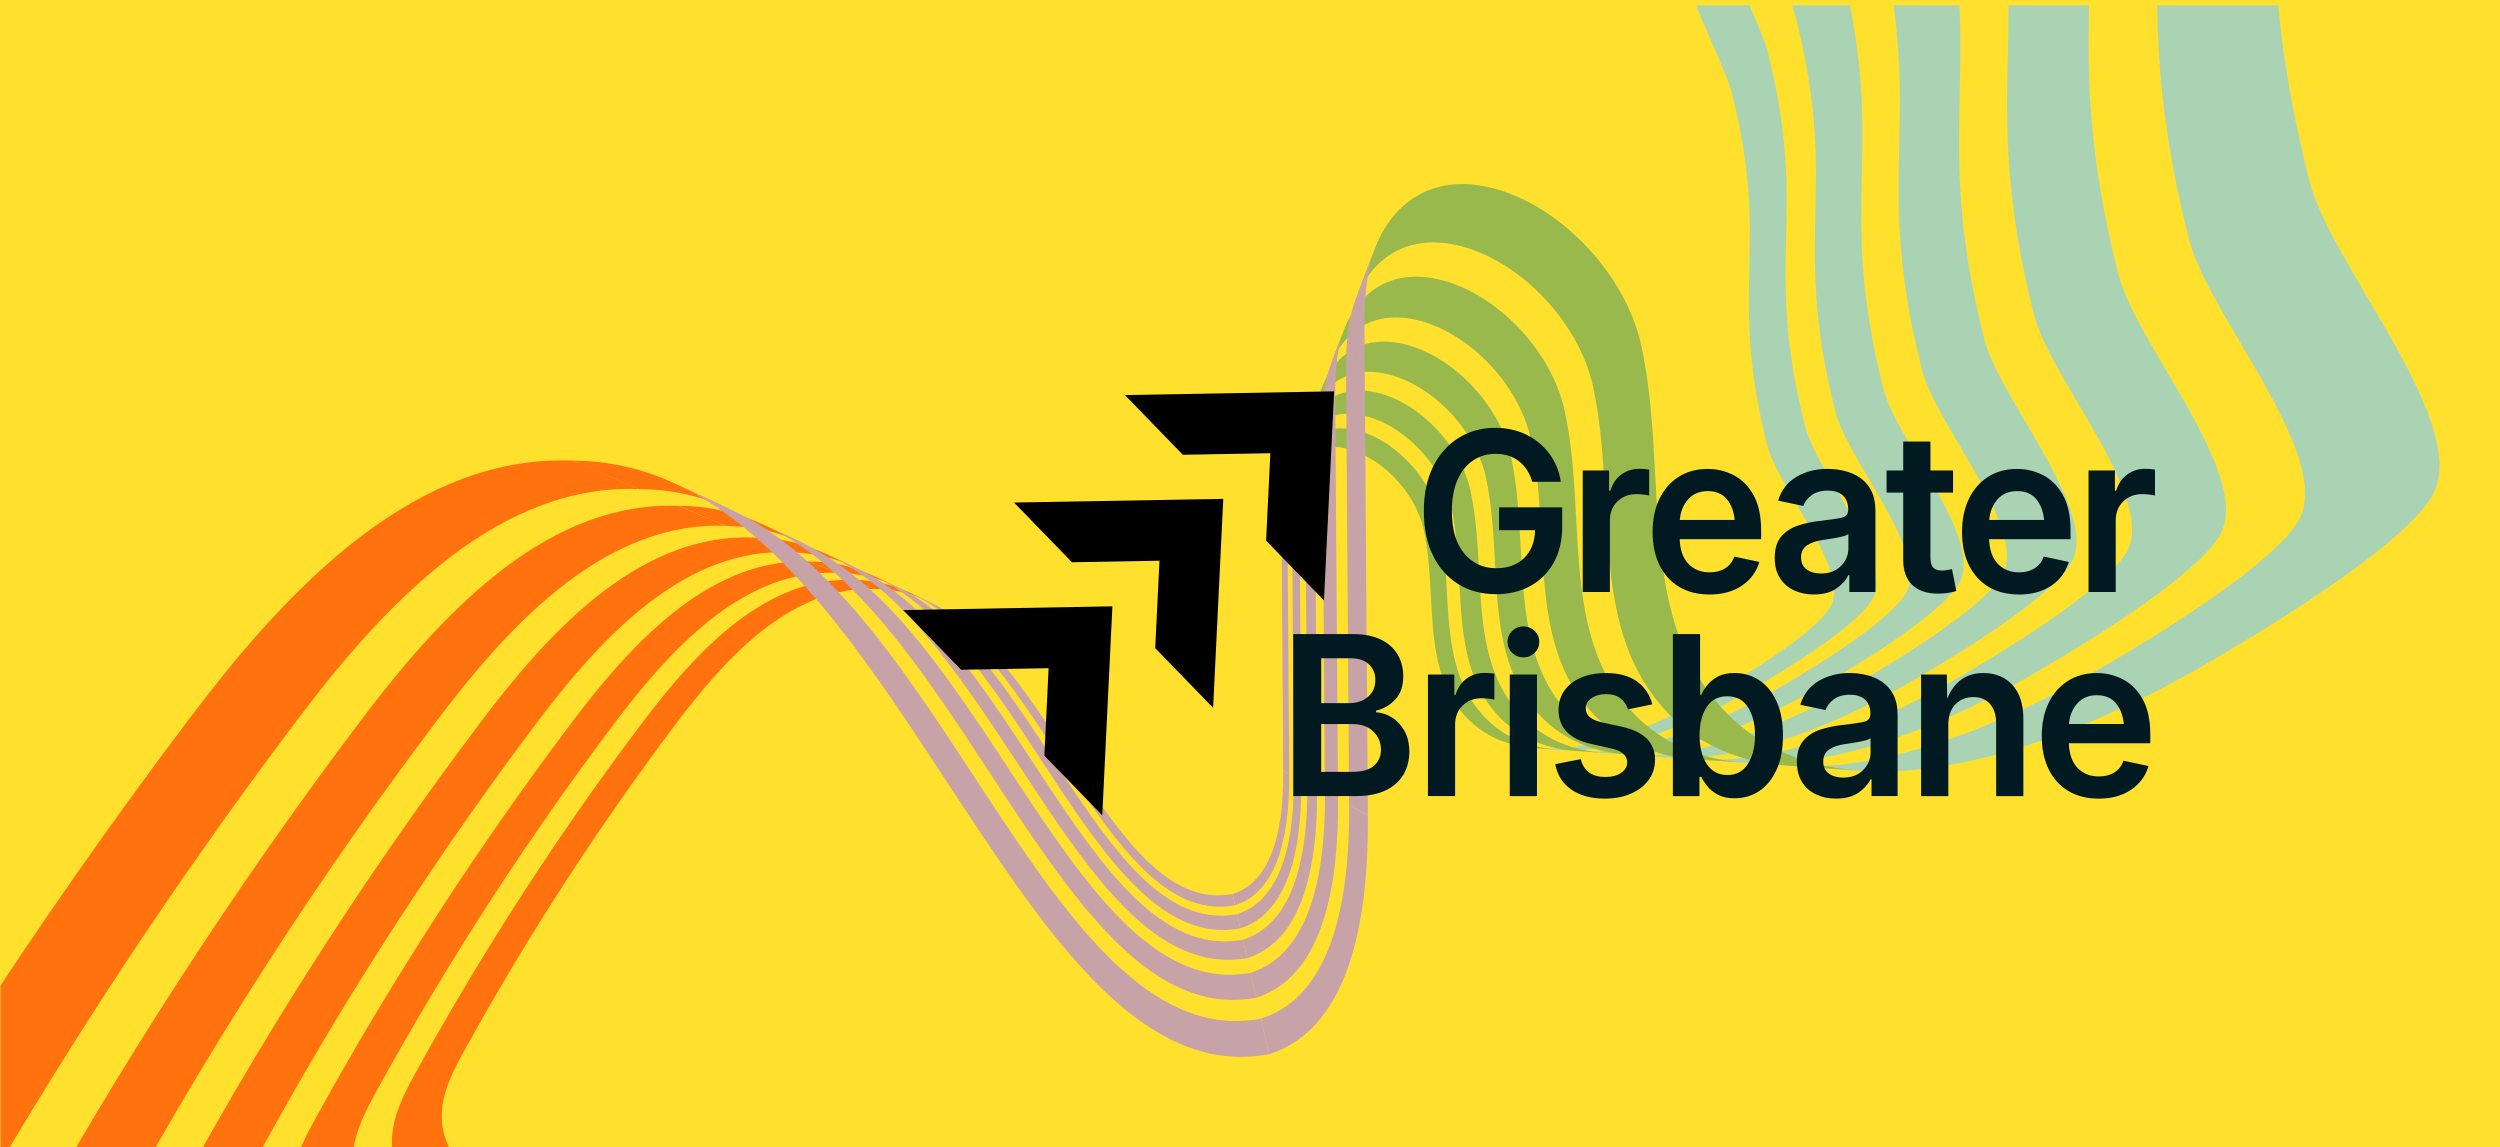 <?xml version="1.0" encoding="UTF-8"?>
<svg xmlns="http://www.w3.org/2000/svg" xmlns:xlink="http://www.w3.org/1999/xlink" viewBox="0 0 1193 547.5">
  <defs>
    <style>
      .cls-1 {
        fill: #b089d9;
      }

      .cls-1, .cls-2, .cls-3, .cls-4, .cls-5, .cls-6, .cls-7, .cls-8 {
        stroke-width: 0px;
      }

      .cls-2 {
        fill: #ffe12d;
      }

      .cls-4 {
        fill: none;
      }

      .cls-5 {
        fill: #ff4500;
      }

      .cls-6 {
        fill: #71a95a;
      }

      .cls-7 {
        fill: #87ceeb;
      }

      .cls-8 {
        fill: #011a21;
      }

      .cls-9 {
        clip-path: url(#clippath);
      }

      .cls-10 {
        opacity: .71;
      }
    </style>
    <clipPath id="clippath">
      <rect class="cls-4" x=".14" y="2.44" width="1193" height="548"/>
    </clipPath>
  </defs>
  <g id="Layer_1" data-name="Layer 1">
    <rect class="cls-2" width="1193" height="549"/>
    <g class="cls-9">
      <g class="cls-10">
        <g>
          <g>
            <path class="cls-5" d="M434.19,282.83c-2.09-.97-4.22-1.84-6.39-2.59-2.17-.75-4.38-1.39-6.63-1.91-2.25-.52-4.55-.91-6.89-1.18-2.34-.27-4.73-.4-7.16-.4l10.1,4.29c2.28,0,4.52.13,6.72.38,2.2.25,4.35.62,6.46,1.11s4.19,1.09,6.22,1.79c2.04.71,4.03,1.52,6,2.43l-8.42-3.91"/>
            <path class="cls-5" d="M416.87,274.79c-2.36-1.1-4.76-2.07-7.21-2.92s-4.94-1.57-7.48-2.15-5.13-1.03-7.77-1.33-5.33-.45-8.08-.45l12.75,5.41c2.55,0,5.06.14,7.51.42s4.87.7,7.23,1.24,4.68,1.21,6.96,2,4.51,1.7,6.71,2.72l-10.63-4.94"/>
            <path class="cls-5" d="M394.48,264.39c-10.45-4.31-18-7.42-35.02-7.87l16.59,7.05c2.9,0,5.74.16,8.53.48,2.79.32,5.52.79,8.21,1.41,2.68.62,5.32,1.38,7.9,2.28,2.59.9,5.12,1.93,7.62,3.09l-13.83-6.42"/>
            <path class="cls-5" d="M364.81,250.61c-3.16-1.47-6.39-2.78-9.67-3.92-3.28-1.14-6.63-2.11-10.03-2.89-3.41-.78-6.88-1.38-10.42-1.79-3.54-.4-7.15-.61-10.83-.61l22.39,9.51c12.27.61,20.38,1.01,37.22,8.36l-18.66-8.67"/>
            <path class="cls-5" d="M322.45,230.93c-3.82-1.77-7.71-3.36-11.67-4.73-3.96-1.37-8-2.54-12.11-3.49s-8.3-1.67-12.57-2.15c-4.27-.49-8.63-.74-13.07-.73l32,13.59c3.96,0,7.85.22,11.66.65s7.55,1.08,11.22,1.92c3.67.84,7.27,1.88,10.8,3.11s7,2.64,10.41,4.22l-26.67-12.39"/>
          </g>
          <path class="cls-5" d="M407.1,276.75c-1.65-.05-1.89-.05-2.12-.05s-.47,0-.7,0c-10.25,0-19.97,2.25-29.16,6.13-9.19,3.88-17.85,9.37-25.97,15.86-8.12,6.49-15.71,13.96-22.76,21.79-7.05,7.83-13.56,16.02-19.53,23.93-10,13.24-19.78,26.7-29.34,40.36-9.56,13.66-18.88,27.51-27.96,41.53-9.08,14.02-17.92,28.21-26.5,42.55-8.58,14.34-16.89,28.82-24.93,43.42-1.49,2.71-2.94,5.4-4.27,8.11-1.33,2.7-2.55,5.42-3.58,8.16-1.03,2.74-1.86,5.51-2.43,8.32-.57,2.81-.87,5.67-.82,8.59.09,5.92,1.57,11.36,4.04,16.29,2.47,4.93,5.93,9.34,9.97,13.22,4.05,3.88,8.68,7.22,13.51,9.99,4.82,2.77,9.84,4.98,14.64,6.6,4.38,1.48,8.82,2.7,13.31,3.7,4.49,1,9.02,1.78,13.59,2.38,4.57.6,9.17,1.01,13.8,1.27s9.28.38,13.95.38c3.76,0,7.52-.07,11.29-.2s7.54-.31,11.31-.53c3.77-.22,7.54-.47,11.29-.75s7.51-.56,11.24-.85c3.7-.29,7.4-.57,11.11-.85,3.71-.27,7.43-.52,11.14-.74,3.72-.22,7.43-.4,11.15-.53,3.71-.13,7.42-.2,11.11-.2,6.77,0,13.5.24,20.16.84,6.66.6,13.25,1.56,19.74,2.98,6.49,1.43,12.87,3.32,19.12,5.8,6.25,2.48,12.36,5.54,18.3,9.29,4.48,2.89,8.7,6.34,12.56,10.22,3.87,3.89,7.39,8.21,10.48,12.84,3.09,4.63,5.74,9.57,7.88,14.7,2.14,5.13,3.77,10.44,4.79,15.8.35,1.83.65,3.79.87,5.86.22,2.07.36,4.24.39,6.5.02,2.26-.07,4.59-.32,6.98-.25,2.39-.65,4.82-1.24,7.29l5.19-21.63c.55-2.31.93-4.6,1.16-6.83.23-2.24.32-4.43.3-6.54s-.16-4.16-.36-6.1c-.21-1.94-.49-3.78-.82-5.49-.96-5.03-2.49-10.01-4.49-14.82-2.01-4.81-4.5-9.44-7.39-13.78s-6.2-8.4-9.82-12.04c-3.63-3.64-7.58-6.88-11.78-9.59-5.57-3.52-11.3-6.39-17.16-8.71-5.86-2.32-11.85-4.1-17.93-5.44-6.09-1.34-12.27-2.23-18.52-2.8-6.25-.56-12.56-.79-18.91-.79-3.47,0-6.94.07-10.42.19-3.48.12-6.97.29-10.45.49s-6.97.44-10.45.69-6.96.52-10.42.79c-3.5.27-7.02.54-10.54.8-3.52.26-7.06.5-10.59.7-3.54.21-7.07.38-10.61.5-3.54.12-7.07.19-10.59.19-4.38,0-8.74-.11-13.08-.35-4.34-.25-8.66-.63-12.94-1.19-4.28-.56-8.54-1.29-12.74-2.23-4.21-.94-8.37-2.08-12.48-3.47-4.5-1.52-9.2-3.59-13.73-6.19-4.52-2.6-8.87-5.73-12.67-9.37-3.79-3.64-7.04-7.78-9.35-12.4s-3.7-9.72-3.79-15.28c-.04-2.74.24-5.42.77-8.06.53-2.64,1.32-5.23,2.28-7.8.96-2.57,2.11-5.12,3.36-7.65s2.61-5.07,4.01-7.6c7.54-13.69,15.34-27.28,23.38-40.72,8.04-13.45,16.33-26.76,24.85-39.91,8.52-13.15,17.26-26.14,26.23-38.95,8.96-12.81,18.14-25.43,27.51-37.85,5.6-7.42,11.71-15.1,18.32-22.44,6.61-7.34,13.73-14.35,21.34-20.44,7.62-6.08,15.74-11.24,24.35-14.87,8.62-3.63,17.73-5.75,27.35-5.75,2.21.04,2.43.04,2.65.05l-10.1-4.29"/>
          <path class="cls-5" d="M386.32,267.92c-1.86-.05-2.13-.06-2.39-.06s-.53,0-.79,0c-11.56,0-22.52,2.54-32.89,6.91-10.36,4.37-20.13,10.57-29.29,17.89-9.16,7.31-17.72,15.75-25.67,24.58-7.95,8.83-15.29,18.07-22.03,26.99-11.27,14.93-22.31,30.11-33.08,45.52-10.78,15.4-21.3,31.02-31.54,46.84-10.24,15.81-20.21,31.82-29.88,47.99-9.67,16.17-19.05,32.5-28.12,48.97-1.68,3.05-3.31,6.09-4.82,9.14-1.5,3.05-2.88,6.11-4.04,9.2-1.16,3.09-2.1,6.21-2.74,9.38s-.98,6.4-.93,9.69c.1,6.68,1.77,12.81,4.55,18.37,2.78,5.56,6.68,10.54,11.25,14.91,4.56,4.37,9.79,8.14,15.23,11.27,5.44,3.13,11.09,5.62,16.51,7.44,4.94,1.67,9.95,3.04,15.01,4.17,5.06,1.13,10.17,2.01,15.33,2.68,5.15.67,10.35,1.14,15.57,1.43,5.22.3,10.47.42,15.73.42,4.24,0,8.49-.08,12.74-.23s8.51-.35,12.76-.6c4.25-.25,8.5-.54,12.74-.84,4.24-.31,8.47-.64,12.68-.96,4.17-.32,8.35-.65,12.53-.95s8.38-.59,12.57-.83c4.19-.24,8.38-.45,12.57-.59s8.37-.22,12.53-.22c7.63,0,15.22.28,22.74.95,7.51.68,14.95,1.76,22.27,3.36,7.32,1.61,14.52,3.75,21.56,6.54,7.05,2.79,13.94,6.24,20.64,10.48,5.05,3.26,9.81,7.15,14.17,11.53,4.36,4.38,8.33,9.26,11.81,14.48,3.48,5.22,6.48,10.8,8.89,16.58,2.41,5.78,4.25,11.77,5.4,17.82.39,2.06.73,4.27.99,6.6.25,2.33.41,4.79.44,7.33.03,2.54-.08,5.18-.36,7.87s-.73,5.44-1.4,8.22l6.54-27.29c.62-2.58,1.04-5.14,1.3-7.65.26-2.5.36-4.95.33-7.32-.03-2.37-.17-4.65-.41-6.82-.23-2.17-.55-4.23-.92-6.14-1.08-5.63-2.78-11.21-5.03-16.58-2.25-5.38-5.03-10.56-8.27-15.42-3.24-4.86-6.93-9.39-10.99-13.47-4.06-4.08-8.48-7.7-13.18-10.73-6.23-3.94-12.64-7.15-19.2-9.75-6.56-2.6-13.26-4.59-20.06-6.09-6.81-1.5-13.73-2.5-20.72-3.13-6.99-.63-14.05-.89-21.16-.89-3.88,0-7.77.08-11.66.21-3.89.13-7.8.32-11.7.55s-7.8.49-11.7.78c-3.89.28-7.78.59-11.66.89-3.92.3-7.85.61-11.8.89-3.94.29-7.9.55-11.85.78-3.96.23-7.91.42-11.87.56-3.96.13-7.91.21-11.85.21-4.9,0-9.78-.12-14.64-.39-4.86-.28-9.69-.71-14.48-1.33-4.79-.63-9.55-1.44-14.26-2.5-4.71-1.05-9.37-2.33-13.97-3.88-5.04-1.7-10.3-4.01-15.36-6.92-5.06-2.91-9.93-6.42-14.17-10.49-4.25-4.07-7.87-8.7-10.47-13.88s-4.14-10.88-4.24-17.09c-.05-3.07.27-6.06.86-9.02s1.47-5.86,2.55-8.73c1.08-2.88,2.36-5.72,3.76-8.56,1.4-2.84,2.92-5.67,4.48-8.51,8.44-15.32,17.16-30.52,26.16-45.57,9-15.05,18.27-29.94,27.8-44.65,9.53-14.71,19.32-29.25,29.34-43.58,10.03-14.33,20.29-28.46,30.78-42.35,6.27-8.3,13.1-16.89,20.5-25.11,7.4-8.22,15.36-16.06,23.88-22.87,8.52-6.81,17.61-12.57,27.25-16.64,9.64-4.07,19.84-6.43,30.6-6.43,2.47.04,2.72.05,2.97.06l-12.75-5.41"/>
          <path class="cls-5" d="M359.46,256.52c-2.14-.06-2.44-.07-2.74-.07s-.61,0-.91,0c-13.25,0-25.82,2.91-37.71,7.93-11.88,5.01-23.08,12.12-33.58,20.51-10.5,8.39-20.31,18.05-29.43,28.18-9.12,10.13-17.54,20.71-25.26,30.94-12.93,17.12-25.58,34.53-37.93,52.19-12.36,17.66-24.42,35.57-36.16,53.7-11.74,18.13-23.17,36.48-34.26,55.02-11.09,18.54-21.84,37.27-32.24,56.15-1.92,3.5-3.8,6.98-5.52,10.48-1.73,3.5-3.3,7.01-4.63,10.55-1.33,3.54-2.41,7.12-3.14,10.76s-1.12,7.33-1.06,11.11c.12,7.66,2.03,14.69,5.22,21.06,3.19,6.37,7.66,12.08,12.9,17.1,5.23,5.02,11.23,9.33,17.46,12.92,6.24,3.59,12.72,6.44,18.93,8.53,5.67,1.91,11.41,3.49,17.21,4.79s11.66,2.3,17.57,3.07c5.91.77,11.86,1.3,17.85,1.64,5.99.34,12,.49,18.04.49,4.86,0,9.73-.09,14.6-.26,4.87-.17,9.75-.4,14.63-.69,4.87-.28,9.74-.61,14.6-.97,4.86-.35,9.71-.73,14.54-1.1,4.78-.37,9.57-.74,14.37-1.09,4.8-.35,9.61-.68,14.41-.96s9.61-.51,14.41-.68,9.59-.26,14.37-.26c8.75,0,17.46.32,26.07,1.09,8.61.78,17.14,2.01,25.53,3.86,8.39,1.84,16.65,4.29,24.72,7.5,8.08,3.2,15.98,7.16,23.66,12.02,5.79,3.74,11.25,8.2,16.25,13.22,5,5.02,9.55,10.61,13.55,16.6,3.99,5.99,7.43,12.38,10.2,19.01,2.77,6.63,4.87,13.49,6.2,20.44.45,2.36.84,4.9,1.13,7.57s.47,5.49.5,8.4c.03,2.92-.09,5.94-.41,9.02-.32,3.09-.84,6.24-1.6,9.42l8.52-35.52c.7-2.93,1.18-5.84,1.47-8.68.29-2.84.4-5.62.38-8.31-.03-2.69-.2-5.28-.46-7.74-.27-2.46-.63-4.8-1.04-6.97-1.22-6.39-3.16-12.72-5.71-18.82-2.55-6.1-5.71-11.99-9.39-17.5-3.68-5.52-7.87-10.66-12.48-15.29s-9.63-8.74-14.96-12.18c-7.07-4.47-14.35-8.12-21.79-11.07-7.44-2.95-15.05-5.21-22.77-6.91-7.73-1.7-15.58-2.84-23.51-3.55-7.93-.71-15.95-1.01-24.01-1.01-4.4,0-8.82.09-13.24.24-4.42.15-8.85.37-13.27.63-4.43.26-8.85.56-13.27.88-4.42.32-8.83.66-13.24,1.01-4.45.34-8.91.69-13.39,1.01-4.48.32-8.96.63-13.45.89-4.49.26-8.98.48-13.47.63-4.49.15-8.98.24-13.45.24-5.56,0-11.1-.13-16.61-.45s-11-.8-16.44-1.51c-5.44-.71-10.84-1.64-16.18-2.83-5.34-1.19-10.63-2.65-15.85-4.41-5.72-1.92-11.69-4.56-17.43-7.86-5.75-3.3-11.27-7.28-16.09-11.9-4.82-4.62-8.94-9.88-11.88-15.75-2.94-5.87-4.7-12.35-4.81-19.4-.05-3.48.3-6.88.98-10.23s1.67-6.65,2.9-9.91,2.68-6.5,4.26-9.72c1.59-3.22,3.31-6.43,5.09-9.65,9.57-17.39,19.48-34.64,29.69-51.72,10.21-17.08,20.74-33.98,31.56-50.68,10.82-16.7,21.92-33.2,33.31-49.46,11.38-16.27,23.03-32.3,34.94-48.07,7.11-9.42,14.87-19.17,23.26-28.5,8.4-9.33,17.43-18.23,27.1-25.95,9.67-7.72,19.98-14.27,30.93-18.89,10.94-4.62,22.52-7.3,34.73-7.3,2.8.05,3.08.06,3.37.07l-16.59-7.05"/>
          <path class="cls-5" d="M323.86,241.4c-2.5-.07-2.85-.08-3.21-.08s-.71,0-1.07,0c-15.5,0-30.2,3.41-44.09,9.27-13.89,5.86-26.98,14.17-39.26,23.98-12.28,9.81-23.75,21.11-34.41,32.95-10.66,11.84-20.5,24.22-29.53,36.18-15.12,20.02-29.91,40.37-44.36,61.02-14.45,20.65-28.55,41.59-42.28,62.8-13.73,21.2-27.09,42.66-40.06,64.34-12.97,21.68-25.54,43.58-37.7,65.66-2.25,4.09-4.44,8.17-6.46,12.26-2.02,4.09-3.86,8.19-5.41,12.34-1.55,4.14-2.82,8.33-3.68,12.58-.86,4.25-1.31,8.57-1.24,12.99.14,8.96,2.37,17.18,6.11,24.63,3.73,7.45,8.96,14.13,15.08,19.99,6.12,5.86,13.13,10.91,20.42,15.11,7.29,4.2,14.87,7.53,22.13,9.98,6.63,2.23,13.34,4.08,20.13,5.6,6.78,1.51,13.64,2.69,20.55,3.6,6.91.9,13.87,1.52,20.87,1.92,7,.4,14.04.57,21.09.57,5.68,0,11.38-.11,17.08-.3,5.7-.19,11.4-.47,17.1-.8s11.4-.72,17.08-1.13c5.68-.41,11.35-.85,17-1.29,5.59-.43,11.19-.87,16.8-1.28,5.61-.41,11.23-.79,16.85-1.12,5.62-.33,11.24-.6,16.85-.79,5.61-.19,11.22-.3,16.8-.3,10.23,0,20.41.37,30.48,1.28,10.07.91,20.04,2.35,29.85,4.51,9.81,2.16,19.46,5.02,28.91,8.77,9.45,3.75,18.69,8.37,27.67,14.05,6.77,4.37,13.15,9.58,19,15.46,5.85,5.88,11.17,12.41,15.84,19.41,4.67,7,8.69,14.47,11.92,22.22,3.24,7.75,5.69,15.78,7.25,23.9.53,2.76.99,5.73,1.32,8.85s.55,6.42.59,9.83-.1,6.94-.48,10.55c-.37,3.61-.98,7.3-1.87,11.02l11.49-47.92c.81-3.38,1.36-6.73,1.7-10.01.34-3.28.47-6.49.43-9.59-.03-3.1-.23-6.09-.53-8.93-.31-2.84-.72-5.54-1.2-8.05-1.41-7.38-3.64-14.68-6.59-21.72-2.94-7.04-6.59-13.83-10.84-20.2-4.24-6.36-9.08-12.3-14.4-17.64-5.32-5.34-11.11-10.08-17.27-14.05-8.16-5.16-16.56-9.37-25.15-12.77-8.59-3.4-17.36-6.01-26.28-7.97-8.92-1.96-17.98-3.27-27.13-4.1-9.16-.82-18.41-1.16-27.71-1.16-5.08,0-10.17.1-15.27.27s-10.21.42-15.32.72-10.22.65-15.32,1.02c-5.1.37-10.19.77-15.27,1.16-5.13.4-10.29.8-15.45,1.17-5.16.37-10.34.73-15.52,1.03-5.18.3-10.37.55-15.55.73s-10.36.28-15.52.28c-6.41,0-12.81-.16-19.17-.52s-12.69-.93-18.97-1.74c-6.28-.82-12.51-1.89-18.68-3.27-6.17-1.38-12.27-3.05-18.29-5.09-6.6-2.22-13.49-5.26-20.12-9.07-6.63-3.81-13-8.4-18.56-13.73-5.56-5.33-10.31-11.4-13.71-18.17-3.39-6.77-5.43-14.25-5.55-22.39-.06-4.01.35-7.94,1.13-11.81.78-3.87,1.93-7.67,3.34-11.44,1.41-3.77,3.09-7.5,4.92-11.21s3.82-7.42,5.87-11.14c11.05-20.07,22.48-39.97,34.26-59.68,11.79-19.7,23.93-39.21,36.41-58.48,12.48-19.27,25.3-38.31,38.43-57.08,13.13-18.77,26.58-37.27,40.32-55.47,8.21-10.87,17.16-22.13,26.84-32.89,9.69-10.76,20.12-21.04,31.28-29.95,11.16-8.91,23.06-16.47,35.69-21.8,12.63-5.33,25.99-8.42,40.07-8.42,3.23.05,3.56.07,3.88.08l-22.39-9.51"/>
          <path class="cls-5" d="M273.03,219.82c-3.01-.09-3.44-.09-3.87-.1s-.86,0-1.29,0c-18.7,0-36.44,4.11-53.21,11.18-16.77,7.07-32.56,17.1-47.38,28.94-14.82,11.84-28.66,25.47-41.53,39.76-12.86,14.29-24.75,29.23-35.64,43.67-18.24,24.16-36.09,48.72-53.53,73.64-17.44,24.92-34.45,50.2-51.03,75.78-16.57,25.59-32.7,51.48-48.35,77.65-15.65,26.16-30.82,52.59-45.49,79.23-2.71,4.94-5.36,9.86-7.79,14.79-2.43,4.94-4.66,9.89-6.53,14.89-1.87,5-3.4,10.05-4.44,15.18-1.04,5.13-1.58,10.35-1.5,15.68.17,10.81,2.87,20.73,7.37,29.72,4.5,8.99,10.81,17.05,18.2,24.13,7.38,7.08,15.84,13.17,24.64,18.23,8.8,5.06,17.95,9.09,26.71,12.04,8,2.7,16.1,4.93,24.29,6.75,8.19,1.83,16.46,3.25,24.8,4.34,8.34,1.09,16.74,1.84,25.19,2.32,8.45.48,16.94.69,25.45.69,6.86,0,13.73-.13,20.61-.37,6.88-.23,13.76-.57,20.64-.97s13.75-.87,20.61-1.36c6.86-.5,13.7-1.03,20.51-1.55,6.74-.52,13.51-1.05,20.28-1.54,6.77-.49,13.55-.95,20.34-1.35,6.78-.4,13.56-.73,20.34-.96,6.77-.23,13.54-.36,20.28-.36,12.35,0,24.63.44,36.79,1.54,12.16,1.1,24.18,2.84,36.02,5.44,11.84,2.6,23.49,6.06,34.89,10.58,11.4,4.52,22.55,10.1,33.39,16.96,8.18,5.27,15.87,11.57,22.93,18.66,7.06,7.09,13.48,14.97,19.12,23.43s10.48,17.47,14.39,26.82c3.91,9.35,6.87,19.04,8.74,28.84.64,3.33,1.19,6.91,1.6,10.68.41,3.77.66,7.74.71,11.86.04,4.12-.13,8.38-.58,12.73-.45,4.35-1.18,8.8-2.26,13.3l16.42-68.5c.96-4.01,1.61-7.98,2.01-11.86.4-3.88.55-7.69.51-11.36-.04-3.67-.27-7.21-.63-10.58-.36-3.37-.86-6.56-1.42-9.53-1.67-8.74-4.32-17.38-7.8-25.73-3.48-8.34-7.81-16.39-12.84-23.93-5.03-7.54-10.76-14.57-17.05-20.9-6.3-6.33-13.16-11.94-20.45-16.64-9.67-6.11-19.61-11.09-29.79-15.13-10.17-4.03-20.56-7.12-31.13-9.44-10.56-2.32-21.29-3.88-32.14-4.86-10.84-.98-21.8-1.37-32.82-1.37-6.02,0-12.05.12-18.09.32-6.04.21-12.09.5-18.14.85-6.05.35-12.1.76-18.14,1.21s-12.07.91-18.09,1.38c-6.08.47-12.18.94-18.3,1.39-6.12.44-12.25.86-18.39,1.22-6.14.36-12.28.65-18.41.86-6.14.21-12.27.33-18.38.33-7.6,0-15.17-.18-22.71-.61-7.54-.43-15.03-1.1-22.47-2.07-7.44-.97-14.82-2.24-22.12-3.87s-14.53-3.62-21.67-6.02c-7.82-2.63-15.98-6.23-23.83-10.74-7.85-4.52-15.4-9.95-21.99-16.27-6.59-6.31-12.22-13.5-16.23-21.53-4.02-8.02-6.43-16.88-6.57-26.52-.07-4.76.41-9.41,1.34-13.99.92-4.58,2.28-9.08,3.96-13.55,1.67-4.46,3.66-8.88,5.83-13.28,2.17-4.4,4.53-8.79,6.95-13.2,13.09-23.77,26.62-47.35,40.58-70.69,13.96-23.34,28.35-46.44,43.13-69.27,14.78-22.83,29.97-45.38,45.52-67.61,15.55-22.23,31.48-44.14,47.75-65.7,9.72-12.88,20.32-26.21,31.8-38.96,11.48-12.75,23.83-24.92,37.05-35.47,13.22-10.56,27.31-19.51,42.27-25.82s30.78-9.98,47.47-9.98c3.83.06,4.22.08,4.6.09l-32-13.59"/>
        </g>
        <g>
          <path class="cls-7" d="M815.8-80.27c-.52.89-1,1.8-1.45,2.73s-.87,1.86-1.25,2.81c-.38.95-.74,1.92-1.05,2.9s-.6,1.98-.85,2.99c-.61,2.46-.44,5.84.37,10.02.81,4.18,2.27,9.15,4.23,14.78,1.96,5.63,4.41,11.93,7.22,18.77,2.81,6.83,5.97,14.2,9.34,21.98,1.31,3.01,2.57,5.92,3.75,8.66s2.27,5.33,3.24,7.69c.97,2.36,1.82,4.5,2.5,6.35.68,1.85,1.2,3.42,1.51,4.65,2.52,9.91,4.38,18.92,5.74,27.24s2.22,15.94,2.74,23.09c.53,7.15.72,13.82.74,20.22.03,6.4-.11,12.54-.25,18.63-.14,6.16-.28,12.37-.25,18.85.03,6.48.23,13.23.76,20.47.53,7.24,1.41,14.97,2.78,23.4,1.38,8.43,3.26,17.57,5.82,27.63.53,2.09,1.33,4.34,2.33,6.7s2.2,4.84,3.54,7.42c1.34,2.58,2.83,5.24,4.4,7.98,1.57,2.73,3.22,5.54,4.89,8.38,2.75,4.66,5.59,9.48,8.21,14.27s5.01,9.54,6.86,14.08c1.85,4.54,3.17,8.86,3.62,12.77.46,3.91.06,7.42-1.51,10.34-1.27,2.37-3.58,5.15-6.87,8.3-3.29,3.15-7.55,6.67-12.72,10.52-5.18,3.84-11.27,8.01-18.21,12.46-6.94,4.44-14.73,9.16-23.31,14.11-3.58,2.07-8.54,4.8-14.46,7.73-5.92,2.93-12.82,6.06-20.28,8.93-7.46,2.87-15.49,5.49-23.7,7.38-8.2,1.9-16.57,3.07-24.71,3.07-1.83-.02-2.29-.03-2.74-.05-1.82-.08-2.27-.11-2.72-.14l-10.84-.75c1.7.1,2.13.12,2.55.13,1.71.04,2.14.04,2.57.04,7.63,0,15.48-1.1,23.17-2.88,7.69-1.78,15.22-4.23,22.22-6.92,7-2.69,13.46-5.63,19.02-8.38,5.56-2.75,10.2-5.31,13.56-7.24,8.05-4.64,15.36-9.07,21.87-13.24,6.51-4.17,12.22-8.08,17.07-11.68,4.85-3.61,8.85-6.91,11.93-9.86,3.08-2.96,5.25-5.57,6.44-7.79,1.47-2.74,1.84-6.03,1.42-9.7s-1.66-7.72-3.4-11.98c-1.74-4.26-3.98-8.72-6.43-13.2s-5.12-9.01-7.7-13.38c-1.57-2.66-3.12-5.29-4.59-7.86-1.47-2.56-2.86-5.07-4.12-7.48-1.26-2.41-2.39-4.74-3.32-6.96-.94-2.21-1.68-4.32-2.18-6.28-2.4-9.44-4.17-18.01-5.46-25.91-1.29-7.91-2.11-15.15-2.61-21.94-.5-6.79-.69-13.12-.71-19.2-.03-6.08.1-11.9.24-17.68.13-5.71.26-11.47.24-17.47-.02-6.01-.21-12.26-.7-18.96-.49-6.7-1.3-13.85-2.57-21.66-1.27-7.8-3.02-16.25-5.38-25.55-.29-1.15-.78-2.62-1.42-4.36-.64-1.74-1.43-3.74-2.34-5.96-.91-2.21-1.94-4.64-3.04-7.21-1.11-2.58-2.29-5.3-3.51-8.13-3.16-7.29-6.13-14.21-8.76-20.62-2.63-6.41-4.94-12.32-6.77-17.6-1.83-5.28-3.2-9.94-3.96-13.86-.76-3.92-.92-7.09-.35-9.4.24-.95.5-1.88.8-2.8s.63-1.83.99-2.72.75-1.77,1.18-2.64.88-1.72,1.36-2.56l15.3-26.48"/>
          <path class="cls-7" d="M847.26-134.73c-.58,1.01-1.13,2.03-1.64,3.08-.51,1.04-.98,2.1-1.41,3.17-.43,1.07-.83,2.16-1.19,3.27s-.68,2.23-.96,3.37c-.69,2.78-.5,6.59.42,11.3.92,4.71,2.56,10.31,4.77,16.67,2.21,6.35,4.97,13.46,8.14,21.17,3.17,7.71,6.73,16.02,10.54,24.79,1.47,3.4,2.9,6.68,4.23,9.77,1.33,3.1,2.56,6.01,3.66,8.67,1.09,2.66,2.05,5.07,2.82,7.16.77,2.09,1.35,3.86,1.7,5.24,2.85,11.18,4.94,21.34,6.47,30.72,1.53,9.38,2.5,17.98,3.09,26.04.59,8.06.81,15.58.84,22.8.03,7.22-.13,14.15-.29,21.01-.16,6.94-.32,13.95-.28,21.26.03,7.31.25,14.92.86,23.09.6,8.16,1.59,16.88,3.14,26.39,1.55,9.51,3.68,19.82,6.57,31.16.6,2.36,1.5,4.89,2.62,7.55s2.48,5.46,3.99,8.37c1.51,2.9,3.19,5.91,4.96,9s3.63,6.24,5.52,9.45c3.1,5.26,6.3,10.69,9.25,16.09,2.95,5.4,5.65,10.76,7.74,15.88,2.09,5.12,3.57,9.99,4.09,14.4s.07,8.37-1.7,11.66c-1.43,2.67-4.04,5.81-7.74,9.36-3.71,3.56-8.51,7.53-14.35,11.86-5.84,4.34-12.7,9.04-20.53,14.05-7.83,5.01-16.62,10.34-26.29,15.92-4.04,2.33-9.63,5.41-16.31,8.71s-14.45,6.84-22.87,10.08c-8.42,3.24-17.48,6.19-26.72,8.33-9.25,2.14-18.69,3.47-27.87,3.47-2.07-.02-2.58-.03-3.09-.05-2.05-.09-2.56-.12-3.07-.16l-13.68-.95c1.9.11,2.38.13,2.86.15,1.92.04,2.4.05,2.88.05,8.54,0,17.32-1.24,25.93-3.23,8.61-1.99,17.03-4.73,24.87-7.75,7.83-3.01,15.06-6.3,21.28-9.38,6.22-3.07,11.41-5.94,15.17-8.11,9-5.19,17.18-10.15,24.47-14.81,7.28-4.66,13.67-9.04,19.1-13.07,5.43-4.03,9.9-7.73,13.35-11.04,3.45-3.31,5.87-6.23,7.2-8.71,1.65-3.06,2.06-6.74,1.58-10.85-.48-4.11-1.86-8.64-3.8-13.4-1.94-4.76-4.45-9.75-7.2-14.78s-5.73-10.08-8.61-14.97c-1.76-2.98-3.49-5.92-5.13-8.79-1.65-2.87-3.2-5.67-4.61-8.37-1.41-2.7-2.67-5.31-3.72-7.78-1.05-2.48-1.88-4.83-2.44-7.03-2.69-10.56-4.66-20.15-6.11-28.99-1.45-8.85-2.36-16.96-2.92-24.55-.56-7.6-.77-14.68-.8-21.48-.03-6.8.12-13.32.26-19.78.15-6.39.29-12.83.27-19.55-.03-6.72-.23-13.72-.78-21.22-.55-7.5-1.45-15.5-2.88-24.23-1.42-8.73-3.37-18.18-6.02-28.59-.33-1.29-.87-2.93-1.58-4.88s-1.6-4.19-2.62-6.66c-1.02-2.48-2.17-5.19-3.4-8.07-1.24-2.88-2.56-5.93-3.93-9.09-3.54-8.16-6.86-15.9-9.8-23.07-2.95-7.17-5.52-13.78-7.57-19.69-2.05-5.91-3.58-11.13-4.44-15.51s-1.03-7.93-.39-10.51c.26-1.06.56-2.1.9-3.13s.7-2.04,1.11-3.04.84-1.98,1.32-2.95.98-1.92,1.52-2.86l19.31-33.42"/>
          <path class="cls-7" d="M887.94-205.14c-.67,1.16-1.29,2.33-1.88,3.53-.58,1.19-1.12,2.41-1.62,3.64-.5,1.23-.95,2.48-1.36,3.75-.41,1.27-.78,2.56-1.1,3.86-.8,3.18-.57,7.56.48,12.96,1.05,5.4,2.94,11.83,5.47,19.11,2.53,7.29,5.7,15.43,9.33,24.27,3.63,8.84,7.72,18.37,12.08,28.43,1.69,3.89,3.32,7.65,4.85,11.2,1.52,3.55,2.94,6.89,4.19,9.94,1.25,3.05,2.35,5.82,3.23,8.21s1.55,4.43,1.95,6.01c3.26,12.82,5.66,24.47,7.42,35.23,1.76,10.76,2.87,20.62,3.55,29.86.68,9.24.93,17.87.96,26.15.03,8.28-.15,16.22-.33,24.09-.18,7.96-.36,15.99-.33,24.37.04,8.38.29,17.11.98,26.47.69,9.36,1.82,19.35,3.6,30.26,1.78,10.9,4.22,22.72,7.53,35.73.69,2.71,1.72,5.61,3.01,8.66,1.29,3.05,2.84,6.26,4.58,9.59s3.66,6.78,5.68,10.32c2.03,3.54,4.16,7.16,6.32,10.83,3.55,6.03,7.23,12.26,10.61,18.45,3.38,6.19,6.48,12.34,8.87,18.21,2.4,5.87,4.09,11.45,4.68,16.51.59,5.06.08,9.6-1.95,13.37-1.64,3.06-4.63,6.66-8.88,10.74-4.25,4.08-9.76,8.63-16.45,13.6-6.69,4.97-14.57,10.36-23.54,16.11s-19.05,11.85-30.15,18.25c-4.63,2.67-11.04,6.2-18.7,9.99-7.66,3.79-16.57,7.84-26.22,11.55-9.65,3.71-20.04,7.1-30.64,9.55-10.6,2.45-21.43,3.98-31.95,3.98-2.37-.02-2.96-.04-3.55-.06-2.35-.1-2.94-.14-3.52-.18l-17.8-1.23c2.16.12,2.7.15,3.24.17,2.18.05,2.72.05,3.27.05,9.69,0,19.66-1.4,29.43-3.66,9.77-2.26,19.33-5.37,28.22-8.79,8.89-3.42,17.1-7.15,24.15-10.64,7.05-3.49,12.95-6.74,17.22-9.2,10.22-5.9,19.5-11.52,27.77-16.81,8.27-5.29,15.52-10.26,21.68-14.83,6.16-4.58,11.24-8.77,15.15-12.53,3.91-3.75,6.66-7.07,8.18-9.89,1.87-3.47,2.34-7.65,1.8-12.31-.54-4.66-2.11-9.8-4.31-15.21s-5.06-11.07-8.17-16.77c-3.12-5.7-6.5-11.44-9.77-17-1.99-3.38-3.96-6.72-5.83-9.98-1.87-3.26-3.64-6.44-5.24-9.5s-3.03-6.02-4.22-8.84c-1.19-2.81-2.14-5.48-2.77-7.98-3.05-11.98-5.29-22.87-6.93-32.91-1.64-10.04-2.68-19.25-3.32-27.87-.64-8.62-.87-16.66-.91-24.38-.03-7.72.13-15.12.3-22.45.17-7.25.33-14.56.3-22.19-.03-7.63-.26-15.57-.89-24.08-.63-8.51-1.65-17.6-3.27-27.5-1.62-9.91-3.83-20.64-6.83-32.45-.37-1.46-.99-3.33-1.8-5.54-.81-2.21-1.82-4.75-2.97-7.56-1.16-2.81-2.46-5.89-3.86-9.16-1.4-3.27-2.91-6.73-4.46-10.32-4.02-9.26-7.78-18.04-11.13-26.18-3.34-8.14-6.27-15.64-8.6-22.35-2.33-6.71-4.06-12.63-5.03-17.6-.97-4.97-1.17-9-.44-11.93.3-1.2.64-2.39,1.02-3.56.38-1.17.8-2.32,1.26-3.45.46-1.13.96-2.25,1.49-3.35s1.11-2.18,1.73-3.25l25.12-43.49"/>
          <path class="cls-7" d="M941.84-298.43c-.78,1.35-1.51,2.73-2.19,4.12-.68,1.4-1.31,2.82-1.9,4.26-.58,1.44-1.11,2.9-1.59,4.39-.48,1.48-.91,2.99-1.29,4.51-.93,3.72-.67,8.84.56,15.15,1.23,6.31,3.43,13.83,6.39,22.35,2.96,8.52,6.67,18.04,10.91,28.38,4.25,10.33,9.03,21.48,14.13,33.24,1.98,4.55,3.88,8.95,5.67,13.1,1.78,4.15,3.44,8.06,4.9,11.63,1.47,3.57,2.74,6.8,3.77,9.6,1.03,2.8,1.81,5.18,2.28,7.03,3.81,14.99,6.62,28.61,8.68,41.19,2.05,12.58,3.35,24.11,4.15,34.91.79,10.81,1.09,20.89,1.13,30.57.04,9.68-.17,18.97-.38,28.17-.21,9.31-.42,18.7-.38,28.5.04,9.8.34,20.01,1.15,30.95.81,10.95,2.13,22.63,4.21,35.38,2.08,12.75,4.93,26.57,8.8,41.78.81,3.17,2.01,6.56,3.52,10.13s3.32,7.32,5.35,11.22c2.03,3.89,4.28,7.93,6.65,12.06,2.37,4.14,4.87,8.37,7.4,12.67,4.16,7.05,8.45,14.34,12.41,21.58,3.96,7.24,7.57,14.43,10.37,21.29,2.8,6.86,4.79,13.39,5.48,19.31.69,5.92.09,11.22-2.28,15.63-1.92,3.58-5.41,7.79-10.38,12.55-4.97,4.77-11.41,10.09-19.24,15.9-7.83,5.81-17.03,12.11-27.53,18.83-10.5,6.72-22.28,13.86-35.25,21.34-5.42,3.13-12.91,7.25-21.86,11.68-8.96,4.43-19.38,9.16-30.66,13.51-11.28,4.34-23.43,8.3-35.83,11.16-12.4,2.87-25.06,4.65-37.36,4.65-2.77-.03-3.46-.05-4.15-.07-2.75-.12-3.43-.16-4.12-.21l-24.02-1.66c2.49.14,3.11.17,3.74.19,2.51.06,3.14.06,3.77.06,11.19,0,22.69-1.62,33.96-4.23,11.27-2.61,22.31-6.2,32.57-10.15,10.26-3.95,19.73-8.25,27.87-12.28s14.95-7.78,19.87-10.62c11.79-6.8,22.5-13.29,32.04-19.4,9.54-6.11,17.91-11.83,25.02-17.12,7.11-5.28,12.97-10.12,17.49-14.46,4.52-4.33,7.69-8.16,9.43-11.41,2.16-4.01,2.7-8.83,2.07-14.21-.63-5.38-2.43-11.31-4.98-17.55-2.55-6.24-5.83-12.77-9.43-19.35-3.6-6.58-7.5-13.2-11.28-19.61-2.3-3.91-4.57-7.76-6.72-11.51s-4.2-7.43-6.04-10.97c-1.85-3.54-3.5-6.95-4.87-10.2-1.37-3.25-2.47-6.33-3.2-9.21-3.52-13.83-6.11-26.38-8-37.97-1.89-11.59-3.09-22.21-3.83-32.16-.73-9.95-1.01-19.23-1.05-28.13-.04-8.91.15-17.44.35-25.9.19-8.37.39-16.8.35-25.6-.04-8.8-.3-17.97-1.02-27.79-.72-9.82-1.9-20.3-3.77-31.73s-4.42-23.81-7.89-37.44c-.43-1.68-1.14-3.84-2.07-6.39-.94-2.55-2.1-5.48-3.43-8.73-1.33-3.24-2.84-6.79-4.46-10.57-1.62-3.77-3.35-7.77-5.15-11.91-4.64-10.69-8.98-20.82-12.84-30.21-3.86-9.39-7.23-18.05-9.92-25.79-2.69-7.74-4.69-14.57-5.81-20.31-1.12-5.74-1.36-10.39-.51-13.77.35-1.39.74-2.76,1.17-4.1s.92-2.68,1.45-3.99c.53-1.31,1.1-2.6,1.72-3.87.62-1.27,1.28-2.52,2-3.75l33.9-58.67"/>
          <path class="cls-7" d="M1018.8-431.65c-.94,1.63-1.83,3.29-2.65,4.98-.82,1.69-1.59,3.4-2.29,5.14-.7,1.74-1.34,3.5-1.92,5.29-.58,1.79-1.1,3.61-1.56,5.45-1.12,4.49-.81,10.66.68,18.28,1.49,7.62,4.14,16.69,7.71,26.97,3.57,10.28,8.05,21.77,13.17,34.24,5.12,12.47,10.9,25.92,17.05,40.11,2.38,5.49,4.69,10.8,6.84,15.81,2.15,5.01,4.15,9.72,5.92,14.03,1.77,4.31,3.31,8.21,4.56,11.59,1.24,3.38,2.19,6.25,2.75,8.48,4.6,18.09,7.99,34.53,10.47,49.71,2.48,15.18,4.04,29.09,5,42.13.96,13.04,1.31,25.21,1.36,36.9.05,11.69-.21,22.89-.46,33.99-.26,11.24-.51,22.57-.46,34.39.05,11.83.41,24.14,1.39,37.35.98,13.21,2.57,27.31,5.08,42.7,2.51,15.39,5.95,32.06,10.62,50.42.97,3.82,2.43,7.91,4.25,12.22,1.82,4.31,4.01,8.84,6.46,13.54s5.16,9.57,8.02,14.56c2.86,4.99,5.87,10.1,8.92,15.29,5.02,8.51,10.2,17.3,14.97,26.04,4.77,8.74,9.14,17.41,12.52,25.69,3.38,8.28,5.78,16.16,6.61,23.3s.11,13.54-2.75,18.87c-2.32,4.32-6.53,9.4-12.53,15.15-6,5.75-13.77,12.18-23.22,19.19-9.44,7.01-20.56,14.62-33.22,22.73-12.67,8.11-26.88,16.72-42.54,25.76-6.54,3.77-15.58,8.75-26.38,14.1-10.81,5.35-23.39,11.06-37,16.3-13.62,5.24-28.27,10.01-43.24,13.47-14.97,3.46-30.24,5.61-45.09,5.61-3.34-.03-4.17-.06-5.01-.08-3.32-.15-4.14-.2-4.97-.25l-34.33-2.38c2.95.17,3.69.2,4.43.23,2.97.07,3.72.07,4.47.07,13.25,0,26.87-1.92,40.22-5,13.35-3.09,26.43-7.34,38.57-12.02,12.15-4.68,23.37-9.77,33.01-14.54,9.64-4.77,17.71-9.21,23.54-12.58,13.97-8.06,26.65-15.74,37.95-22.98,11.3-7.23,21.21-14.02,29.64-20.28,8.43-6.26,15.36-11.99,20.71-17.12,5.35-5.13,9.11-9.66,11.18-13.51,2.55-4.75,3.2-10.46,2.46-16.83-.74-6.37-2.88-13.4-5.9-20.79-3.02-7.39-6.91-15.13-11.17-22.92-4.26-7.79-8.88-15.64-13.36-23.23-2.72-4.63-5.41-9.19-7.96-13.64-2.55-4.45-4.97-8.8-7.16-12.99s-4.14-8.23-5.76-12.08c-1.62-3.84-2.92-7.49-3.79-10.9-4.17-16.38-7.23-31.25-9.48-44.98-2.24-13.73-3.66-26.31-4.53-38.09-.87-11.78-1.19-22.77-1.24-33.32-.05-10.55.18-20.66.41-30.68.23-9.91.46-19.9.41-30.33-.04-10.42-.36-21.28-1.21-32.92-.86-11.64-2.25-24.05-4.46-37.59-2.21-13.54-5.23-28.21-9.34-44.35-.51-2-1.35-4.55-2.46-7.57-1.11-3.02-2.48-6.5-4.06-10.34-1.58-3.84-3.36-8.05-5.28-12.52-1.92-4.47-3.97-9.2-6.1-14.11-5.49-12.66-10.64-24.66-15.21-35.79-4.57-11.13-8.57-21.38-11.75-30.55-3.18-9.17-5.55-17.26-6.88-24.06-1.33-6.8-1.61-12.31-.6-16.31.41-1.64.87-3.26,1.39-4.86s1.09-3.17,1.72-4.72c.63-1.55,1.31-3.08,2.04-4.58s1.52-2.98,2.36-4.44l48.45-83.87"/>
        </g>
        <g>
          <path class="cls-6" d="M744.05,357.84c-3.95-.27-7.83-.86-11.58-1.81-3.75-.95-7.37-2.27-10.82-4.02-3.45-1.74-6.72-3.91-9.77-6.55-3.05-2.64-5.88-5.77-8.43-9.42-2.74-3.91-4.85-8.05-6.51-12.39-1.66-4.34-2.85-8.88-3.74-13.57-.89-4.69-1.46-9.53-1.89-14.49-.43-4.96-.7-10.02-.98-15.16-.15-2.8-.3-5.62-.48-8.46-.18-2.83-.39-5.67-.66-8.5s-.59-5.66-.99-8.46c-.4-2.8-.89-5.57-1.49-8.31-1.08-4.95-3.05-9.83-5.69-14.42-2.64-4.59-5.96-8.89-9.73-12.68-3.77-3.79-7.98-7.06-12.42-9.58-4.44-2.53-9.1-4.32-13.76-5.14-.45-.08-.9-.15-1.35-.21s-.89-.11-1.33-.15-.87-.07-1.31-.09-.86-.03-1.28-.03c-2.16,0-4.23.26-6.18.76-1.96.51-3.81,1.26-5.53,2.26-1.72,1-3.32,2.24-4.78,3.72-1.46,1.48-2.78,3.19-3.94,5.13-.23.38-.45.76-.66,1.15s-.41.78-.6,1.17-.37.79-.54,1.19-.34.81-.49,1.21l-2.95,7.76c.15-.38.3-.76.46-1.14s.33-.75.51-1.12.37-.74.56-1.1.4-.72.62-1.08c1.09-1.82,2.33-3.42,3.7-4.81,1.37-1.38,2.87-2.55,4.49-3.48,1.62-.94,3.35-1.65,5.19-2.12,1.84-.47,3.77-.72,5.8-.72.4,0,.8,0,1.2.03s.81.05,1.22.08.83.08,1.24.14.84.12,1.26.2c4.37.77,8.74,2.45,12.9,4.82,4.16,2.37,8.11,5.44,11.64,8.99s6.64,7.58,9.12,11.89c2.48,4.31,4.33,8.88,5.34,13.52.56,2.56,1.02,5.17,1.4,7.79.38,2.63.68,5.27.93,7.93.25,2.66.45,5.32.62,7.98.17,2.66.31,5.3.45,7.93.26,4.82.52,9.57.91,14.22.4,4.65.94,9.19,1.77,13.59.83,4.4,1.95,8.65,3.5,12.72s3.54,7.96,6.1,11.62c2.4,3.43,5.05,6.35,7.91,8.83,2.86,2.48,5.93,4.51,9.16,6.15s6.63,2.87,10.15,3.77,7.15,1.44,10.86,1.7l10.84.75"/>
          <path class="cls-6" d="M766.34,359.39c-4.46-.31-8.83-.97-13.06-2.04s-8.31-2.56-12.2-4.53c-3.89-1.97-7.58-4.41-11.02-7.39-3.44-2.98-6.63-6.5-9.51-10.62-3.08-4.41-5.47-9.08-7.34-13.98-1.87-4.9-3.21-10.01-4.21-15.3-1-5.29-1.65-10.75-2.13-16.34-.48-5.59-.79-11.3-1.1-17.1-.17-3.16-.34-6.34-.54-9.54s-.44-6.4-.74-9.59c-.3-3.19-.66-6.38-1.12-9.54-.46-3.16-1.01-6.29-1.68-9.37-1.21-5.58-3.44-11.08-6.42-16.26s-6.72-10.03-10.97-14.3-9-7.96-14-10.81c-5-2.85-10.26-4.87-15.52-5.8-.51-.09-1.02-.17-1.52-.24s-1-.12-1.49-.17-.99-.08-1.47-.1-.97-.03-1.45-.03c-2.44,0-4.77.29-6.97.86-2.21.57-4.29,1.42-6.24,2.55s-3.75,2.53-5.39,4.19-3.13,3.59-4.45,5.78c-.26.43-.5.86-.74,1.3s-.46.88-.67,1.32-.42.89-.61,1.35-.38.91-.55,1.37l-3.72,9.79c.16-.43.33-.85.51-1.27s.37-.84.57-1.25.41-.82.63-1.23.45-.81.69-1.21c1.22-2.03,2.61-3.83,4.14-5.38,1.53-1.55,3.21-2.85,5.02-3.9,1.81-1.05,3.75-1.84,5.8-2.37,2.05-.53,4.22-.8,6.49-.8.45,0,.89.01,1.35.03s.91.05,1.37.09.92.09,1.39.16.94.14,1.41.22c4.89.86,9.78,2.74,14.44,5.39s9.08,6.09,13.03,10.06,7.43,8.49,10.21,13.3c2.78,4.82,4.84,9.94,5.97,15.13.63,2.87,1.14,5.78,1.56,8.72.42,2.94.76,5.9,1.04,8.87.28,2.97.5,5.95.69,8.92s.35,5.94.51,8.87c.29,5.39.58,10.71,1.02,15.91s1.05,10.28,1.98,15.2c.93,4.92,2.18,9.68,3.92,14.24,1.74,4.55,3.96,8.9,6.83,13.01,2.68,3.83,5.65,7.11,8.85,9.88,3.2,2.77,6.64,5.05,10.25,6.88,3.62,1.83,7.42,3.22,11.35,4.22,3.93,1,8,1.62,12.15,1.9l13.68.95"/>
          <path class="cls-6" d="M795.15,361.38c-5.11-.35-10.12-1.11-14.97-2.34-4.85-1.23-9.53-2.94-13.99-5.19s-8.69-5.05-12.64-8.47-7.6-7.45-10.91-12.18c-3.54-5.05-6.28-10.41-8.42-16.03-2.14-5.61-3.68-11.48-4.83-17.54-1.15-6.06-1.89-12.33-2.45-18.74-.55-6.41-.9-12.96-1.26-19.61-.19-3.62-.39-7.27-.62-10.93-.23-3.66-.5-7.34-.85-11-.34-3.66-.76-7.31-1.28-10.93s-1.15-7.21-1.92-10.74c-1.39-6.4-3.94-12.71-7.36-18.64-3.42-5.94-7.71-11.5-12.58-16.39s-10.32-9.12-16.05-12.39c-5.74-3.27-11.77-5.58-17.79-6.65-.58-.1-1.16-.19-1.74-.27s-1.15-.14-1.71-.19-1.13-.09-1.69-.12-1.11-.04-1.66-.04c-2.79,0-5.46.33-8,.99-2.53.65-4.92,1.63-7.15,2.92s-4.3,2.9-6.18,4.8-3.59,4.12-5.1,6.63c-.3.49-.58.99-.85,1.49s-.53,1.01-.77,1.52-.48,1.03-.7,1.54-.43,1.04-.63,1.57l-4.84,12.74c.18-.49.38-.97.58-1.44s.42-.95.65-1.42.46-.94.71-1.4.51-.92.78-1.37c1.39-2.31,2.96-4.35,4.7-6.1,1.74-1.76,3.64-3.24,5.7-4.42s4.25-2.09,6.59-2.69c2.33-.6,4.79-.91,7.36-.91.51,0,1.02.01,1.53.04s1.03.06,1.55.11,1.05.11,1.58.18,1.06.16,1.6.25c5.55.98,11.1,3.11,16.39,6.12,5.28,3.01,10.3,6.91,14.79,11.42,4.48,4.51,8.43,9.63,11.58,15.1,3.15,5.47,5.5,11.28,6.78,17.17.71,3.26,1.29,6.56,1.77,9.89.48,3.33.86,6.7,1.18,10.07.32,3.37.57,6.76.78,10.13.22,3.37.4,6.74.57,10.07.33,6.12.65,12.16,1.16,18.06s1.2,11.67,2.25,17.26c1.06,5.59,2.48,10.99,4.45,16.16,1.97,5.17,4.5,10.11,7.75,14.76,3.04,4.35,6.41,8.07,10.05,11.22s7.53,5.73,11.64,7.8c4.11,2.08,8.42,3.65,12.89,4.78,4.47,1.14,9.08,1.83,13.79,2.16l17.8,1.23"/>
          <path class="cls-6" d="M833.34,364.03c-5.98-.41-11.84-1.3-17.51-2.74-5.67-1.44-11.15-3.44-16.36-6.07-5.21-2.64-10.16-5.91-14.78-9.91-4.61-4-8.89-8.72-12.75-14.24-4.14-5.91-7.34-12.18-9.84-18.74-2.5-6.56-4.31-13.42-5.65-20.51-1.34-7.09-2.21-14.41-2.86-21.91-.64-7.49-1.06-15.16-1.47-22.93-.23-4.23-.45-8.5-.73-12.79-.27-4.28-.59-8.58-.99-12.86-.4-4.28-.89-8.55-1.5-12.79-.61-4.23-1.35-8.43-2.25-12.56-1.63-7.48-4.61-14.86-8.61-21.8-4-6.94-9.01-13.45-14.71-19.17-5.69-5.72-12.06-10.67-18.77-14.49-6.71-3.82-13.76-6.53-20.81-7.77-.68-.12-1.36-.23-2.03-.32s-1.34-.17-2-.23-1.32-.11-1.97-.14-1.3-.05-1.94-.05c-3.27,0-6.39.39-9.35,1.15-2.96.77-5.75,1.91-8.36,3.42-2.61,1.51-5.02,3.39-7.23,5.62-2.21,2.23-4.2,4.82-5.96,7.75-.35.57-.68,1.15-.99,1.74s-.62,1.18-.9,1.77-.56,1.2-.82,1.81-.51,1.22-.74,1.83l-6.54,17.18c.21-.56.44-1.12.67-1.67s.49-1.1.75-1.64.54-1.08.82-1.61.59-1.06.9-1.58c1.6-2.66,3.41-5.02,5.42-7.04,2.01-2.03,4.2-3.73,6.57-5.11,2.37-1.37,4.91-2.41,7.6-3.11,2.69-.7,5.53-1.05,8.5-1.05.58,0,1.17.01,1.77.04s1.19.07,1.79.12,1.21.12,1.82.21c.61.08,1.23.18,1.85.29,6.41,1.13,12.81,3.59,18.91,7.06,6.1,3.48,11.89,7.97,17.06,13.17,5.17,5.2,9.73,11.11,13.37,17.42,3.63,6.31,6.35,13.02,7.82,19.82.82,3.76,1.49,7.57,2.05,11.42s1,7.73,1.36,11.62c.37,3.89.65,7.8.9,11.69.25,3.89.46,7.77.66,11.62.38,7.06.75,14.03,1.34,20.84.59,6.81,1.38,13.47,2.6,19.91,1.22,6.45,2.86,12.68,5.13,18.64,2.28,5.97,5.19,11.66,8.95,17.03,3.51,5.02,7.4,9.31,11.59,12.95,4.19,3.63,8.69,6.61,13.43,9.01,4.74,2.4,9.72,4.21,14.87,5.52,5.15,1.31,10.48,2.12,15.91,2.49l24.02,1.66"/>
          <path class="cls-6" d="M887.87,367.8c-7.22-.5-14.29-1.57-21.13-3.31-6.84-1.74-13.45-4.15-19.74-7.33-6.29-3.18-12.27-7.13-17.83-11.96-5.57-4.82-10.73-10.52-15.39-17.19-4.99-7.13-8.86-14.69-11.88-22.61-3.02-7.92-5.2-16.2-6.82-24.75-1.62-8.56-2.67-17.4-3.45-26.44-.78-9.04-1.28-18.29-1.78-27.67-.27-5.11-.55-10.26-.88-15.43-.33-5.17-.71-10.35-1.2-15.52-.48-5.17-1.07-10.32-1.81-15.43s-1.63-10.17-2.72-15.16c-1.96-9.02-5.56-17.93-10.39-26.31-4.83-8.38-10.88-16.23-17.75-23.13-6.87-6.91-14.56-12.87-22.65-17.49-8.1-4.62-16.6-7.88-25.11-9.38-.82-.15-1.64-.27-2.45-.38s-1.62-.2-2.42-.27c-.8-.07-1.59-.13-2.38-.16s-1.57-.05-2.34-.05c-3.94,0-7.71.47-11.28,1.39s-6.94,2.3-10.09,4.13c-3.15,1.82-6.06,4.09-8.73,6.78s-5.07,5.82-7.19,9.35c-.42.69-.82,1.39-1.2,2.1s-.75,1.42-1.09,2.14-.68,1.45-.99,2.18-.61,1.47-.89,2.21l-9.34,24.56c.25-.66.52-1.32.8-1.97s.57-1.3.88-1.94.63-1.28.97-1.91.7-1.26,1.07-1.87c1.89-3.16,4.04-5.94,6.42-8.34,2.38-2.4,4.98-4.42,7.79-6.05,2.81-1.63,5.82-2.86,9-3.68,3.19-.82,6.55-1.24,10.07-1.24.69,0,1.39.02,2.09.05s1.41.08,2.12.15c.71.07,1.43.15,2.16.24s1.45.21,2.19.34c7.59,1.34,15.18,4.25,22.4,8.37,7.22,4.12,14.08,9.44,20.21,15.6,6.13,6.16,11.53,13.16,15.83,20.64,4.31,7.47,7.52,15.42,9.27,23.47.97,4.45,1.76,8.97,2.42,13.52.66,4.56,1.18,9.15,1.61,13.76.43,4.61.77,9.23,1.07,13.84s.54,9.21.78,13.76c.45,8.36.89,16.61,1.59,24.68.69,8.07,1.64,15.95,3.08,23.59,1.44,7.63,3.39,15.02,6.08,22.08s6.14,13.81,10.6,20.17c4.16,5.95,8.76,11.03,13.73,15.33,4.97,4.3,10.29,7.83,15.91,10.67,5.61,2.84,11.51,4.99,17.61,6.54,6.1,1.55,12.41,2.51,18.85,2.95l34.33,2.38"/>
        </g>
        <g>
          <g>
            <path class="cls-1" d="M615.21,369.46c.06,8.99-.43,17.05-1.48,24.16-1.05,7.11-2.66,13.29-4.82,18.51-2.16,5.22-4.87,9.49-8.13,12.8-3.26,3.31-7.06,5.66-11.41,7.04l-1.22-5.36c4.08-1.3,7.65-3.5,10.7-6.6,3.06-3.1,5.6-7.11,7.62-12,2.02-4.9,3.53-10.68,4.52-17.36.99-6.67,1.45-14.23,1.39-22.66l2.83,1.47"/>
            <path class="cls-1" d="M617.45,370.63c.07,9.43-.45,17.89-1.56,25.35-1.1,7.47-2.79,13.94-5.06,19.42-2.27,5.48-5.11,9.96-8.53,13.43-3.42,3.47-7.41,5.94-11.98,7.39l1.54,6.76c4.91-1.56,9.2-4.21,12.87-7.94,3.67-3.73,6.73-8.55,9.17-14.44,2.43-5.89,4.25-12.85,5.43-20.87,1.19-8.02,1.75-17.11,1.67-27.25l-3.57-1.86"/>
            <path class="cls-1" d="M623.9,373.99c.08,10.71-.52,20.3-1.77,28.77-1.25,8.47-3.17,15.82-5.74,22.04-2.57,6.22-5.8,11.3-9.68,15.24-3.88,3.94-8.41,6.74-13.59,8.38l2.01,8.8c5.62-1.79,10.55-4.82,14.76-9.1,4.21-4.28,7.72-9.8,10.51-16.55,2.79-6.75,4.87-14.73,6.23-23.93,1.36-9.2,2-19.62,1.92-31.24l-4.65-2.42"/>
            <path class="cls-1" d="M632.25,378.33c.09,12.35-.59,23.43-2.04,33.2-1.45,9.78-3.65,18.26-6.62,25.43-2.97,7.17-6.69,13.04-11.17,17.59-4.48,4.55-9.71,7.78-15.69,9.68l2.71,11.87c6.58-2.09,12.33-5.64,17.26-10.64,4.93-5,9.02-11.46,12.29-19.35,3.26-7.89,5.69-17.23,7.28-27.98,1.59-10.76,2.34-22.94,2.24-36.53l-6.27-3.26"/>
            <path class="cls-1" d="M643.8,384.34c.1,14.63-.7,27.75-2.42,39.33-1.71,11.58-4.33,21.63-7.84,30.13-3.51,8.5-7.93,15.45-13.23,20.84-5.3,5.39-11.5,9.21-18.58,11.46l3.88,16.97c7.94-2.52,14.88-6.81,20.83-12.85s10.89-13.83,14.83-23.36c3.94-9.53,6.87-20.79,8.79-33.77,1.92-12.98,2.82-27.68,2.71-44.09l-8.96-4.66"/>
          </g>
          <path class="cls-1" d="M589.36,431.97c-.62.12-1.24.22-1.86.31-.62.09-1.23.16-1.84.22s-1.22.1-1.82.13-1.21.04-1.81.04c-7.44,0-14.44-2.18-21.14-6.01-6.7-3.84-13.1-9.34-19.32-15.99-6.22-6.65-12.26-14.44-18.26-22.87-5.99-8.43-11.94-17.49-17.96-26.67-5.26-8.02-10.55-16.1-15.98-23.91-5.43-7.81-10.99-15.35-16.79-22.3-5.8-6.95-11.83-13.31-18.2-18.77-6.37-5.45-13.07-10-20.21-13.32l8.42,3.91c6.7,3.11,12.98,7.37,18.96,12.49,5.97,5.12,11.63,11.08,17.07,17.6,5.44,6.52,10.65,13.59,15.74,20.91,5.09,7.32,10.05,14.9,14.98,22.42,5.65,8.61,11.22,17.11,16.84,25.01,5.62,7.9,11.29,15.22,17.12,21.45,5.83,6.23,11.83,11.39,18.12,14.99,6.28,3.6,12.85,5.64,19.83,5.64.56,0,1.13-.01,1.69-.04.57-.03,1.14-.07,1.71-.12.57-.05,1.15-.12,1.73-.2s1.16-.18,1.74-.29l1.22,5.36"/>
          <path class="cls-1" d="M591.88,442.98c-.7.13-1.4.25-2.1.35s-1.39.18-2.08.24c-.69.06-1.37.11-2.06.15s-1.36.05-2.04.05c-8.39,0-16.29-2.45-23.85-6.78-7.56-4.33-14.77-10.53-21.79-18.03-7.02-7.5-13.83-16.29-20.59-25.79-6.76-9.51-13.46-19.72-20.25-30.08-5.93-9.05-11.9-18.16-18.02-26.96-6.12-8.81-12.39-17.31-18.93-25.15-6.54-7.84-13.34-15.02-20.52-21.17-7.18-6.15-14.74-11.28-22.8-15.02l10.63,4.94c7.49,3.48,14.53,8.25,21.21,13.97,6.68,5.72,13.01,12.4,19.1,19.69,6.08,7.29,11.92,15.21,17.61,23.4,5.69,8.19,11.25,16.67,16.77,25.09,6.32,9.63,12.55,19.14,18.84,27.99,6.29,8.84,12.63,17.02,19.16,24s13.24,12.75,20.27,16.78c7.03,4.03,14.38,6.31,22.19,6.31.63,0,1.26-.01,1.9-.04s1.27-.07,1.91-.14,1.28-.14,1.93-.23,1.3-.2,1.95-.32l1.54,6.76"/>
          <path class="cls-1" d="M595.13,457.23c-43.53,7.59-75.15-40.6-108.63-91.62-33.82-51.53-56.88-84.05-92.03-101.23l13.83,6.42c8.51,3.95,16.49,9.36,24.07,15.86,7.58,6.5,14.77,14.07,21.67,22.35,6.9,8.28,13.53,17.26,19.99,26.56,6.46,9.3,12.77,18.92,19.03,28.47,7.17,10.93,14.25,21.73,21.39,31.76,7.14,10.04,14.34,19.32,21.74,27.24,7.41,7.92,15.03,14.47,23.01,19.04,7.98,4.57,16.32,7.16,25.18,7.16.71,0,1.43-.02,2.15-.05.72-.03,1.44-.09,2.17-.15s1.46-.15,2.19-.26,1.47-.23,2.21-.37l2.01,8.8"/>
          <path class="cls-1" d="M599.45,476.11c-.94.18-1.88.33-2.81.46-.93.13-1.86.24-2.78.33s-1.84.15-2.76.19-1.82.06-2.73.06c-11.24,0-21.84-3.29-31.97-9.09-10.13-5.8-19.81-14.12-29.21-24.17-9.41-10.05-18.54-21.84-27.6-34.58-9.06-12.74-18.05-26.45-27.15-40.33-7.95-12.13-15.95-24.34-24.16-36.15-8.21-11.81-16.61-23.2-25.38-33.71-8.77-10.51-17.89-20.13-27.51-28.38-9.63-8.25-19.77-15.12-30.56-20.14l18.66,8.67c35.25,18.19,57.85,46.66,95.2,103.6,38.61,58.88,71.96,109.73,118.07,101.36l2.71,11.87"/>
          <path class="cls-1" d="M605.6,503.06c-1.14.21-2.27.4-3.39.56-1.12.16-2.24.29-3.36.4-1.11.11-2.22.18-3.33.24-1.1.05-2.2.08-3.3.08-13.57,0-26.35-3.97-38.58-10.98-12.23-7-23.9-17.04-35.25-29.17-11.35-12.13-22.38-26.35-33.31-41.73-10.94-15.38-21.78-31.91-32.77-48.66-9.6-14.64-19.25-29.38-29.16-43.62-9.9-14.25-20.05-28-30.63-40.69-10.58-12.68-21.58-24.29-33.2-34.25-11.62-9.95-23.85-18.25-36.88-24.3l26.67,12.39c11.62,5.4,22.54,12.8,32.9,21.68,10.37,8.88,20.19,19.24,29.62,30.55,9.44,11.32,18.49,23.59,27.32,36.3,8.83,12.71,17.45,25.86,26.01,38.92,9.8,14.94,19.48,29.69,29.23,43.41,9.76,13.72,19.59,26.41,29.72,37.23,10.13,10.82,20.54,19.78,31.45,26.02,10.91,6.25,22.31,9.79,34.42,9.79.98,0,1.96-.02,2.94-.07s1.97-.12,2.97-.21,1.99-.21,3-.35c1-.14,2.01-.31,3.03-.5l3.88,16.97"/>
          <polyline class="cls-1" points="611.54 250.93 612.37 367.99 615.21 369.46 614.32 244.64 611.54 250.93"/>
          <polyline class="cls-1" points="616.52 239.65 617.45 370.63 621.03 372.49 620.03 231.71 616.52 239.65"/>
          <polyline class="cls-1" points="622.85 225.32 623.9 373.99 628.55 376.41 627.41 215 622.85 225.32"/>
          <polyline class="cls-1" points="631.03 206.78 632.25 378.33 638.52 381.59 637.18 192.86 631.03 206.78"/>
          <polyline class="cls-1" points="642.35 181.14 643.8 384.34 652.76 389 651.14 161.23 642.35 181.14"/>
          <g>
            <path class="cls-1" d="M617.13,221c-.73,1.93-1.28,3.91-1.68,5.93-.41,2.01-.67,4.05-.84,6.07-.17,2.02-.25,4.03-.28,5.98-.03,1.95-.02,3.85,0,5.67l-2.78,6.29c-.01-1.7-.03-3.48,0-5.31s.1-3.71.26-5.61.41-3.8.79-5.69c.38-1.89.89-3.75,1.58-5.56l2.95-7.75"/>
            <path class="cls-1" d="M623.2,205.06c-.83,2.17-1.44,4.41-1.9,6.68-.46,2.27-.76,4.56-.95,6.84-.19,2.28-.28,4.54-.32,6.74s-.02,4.35,0,6.39l-3.5,7.93c-.02-1.9-.03-3.9,0-5.94.03-2.05.12-4.15.3-6.27.18-2.12.46-4.26.88-6.37s1-4.2,1.77-6.22l3.72-9.79"/>
            <path class="cls-1" d="M631.04,184.44c-.95,2.49-1.65,5.06-2.18,7.66-.52,2.6-.87,5.23-1.09,7.84-.22,2.61-.32,5.21-.37,7.73-.04,2.53-.02,4.98,0,7.33l-4.56,10.32c-.02-2.16-.04-4.42,0-6.75.04-2.33.13-4.72.34-7.12.2-2.41.52-4.83,1-7.23.48-2.4,1.13-4.76,2.01-7.06l4.84-12.74"/>
            <path class="cls-1" d="M641.43,157.11c-1.11,2.91-1.93,5.92-2.55,8.96-.61,3.04-1.01,6.12-1.27,9.17s-.38,6.09-.43,9.04-.03,5.83,0,8.57l-6.15,13.93c-.02-2.49-.04-5.1,0-7.79.04-2.68.15-5.44.39-8.22.24-2.78.6-5.57,1.16-8.34s1.31-5.5,2.31-8.14l6.54-17.18"/>
            <path class="cls-1" d="M656.28,118.1c-4.58,12.92-5.29,23.75-5.13,43.13l-8.79,19.91c-.02-2.95-.05-6.04,0-9.22.05-3.18.18-6.45.46-9.73.28-3.29.71-6.6,1.37-9.88.66-3.27,1.55-6.51,2.74-9.65l9.34-24.56"/>
          </g>
        </g>
      </g>
    </g>
  </g>
  <g id="LOGO">
    <g>
      <path class="cls-8" d="M713.92,283.54c-6.86,0-12.87-1.6-18.03-4.8-5.16-3.2-9.19-7.76-12.09-13.7s-4.35-12.96-4.35-21.09,1.49-15.42,4.47-21.35c2.98-5.93,7.03-10.49,12.16-13.67,5.13-3.18,10.94-4.77,17.43-4.77,5.46,0,10.41,1.09,14.86,3.27,4.45,2.18,8.11,5.21,10.99,9.08,2.88,3.87,4.7,8.34,5.47,13.39h-13.64c-1.2-4.12-3.29-7.37-6.27-9.75-2.98-2.39-6.73-3.58-11.26-3.58-4,0-7.57,1.06-10.71,3.17-3.15,2.11-5.62,5.2-7.42,9.26-1.8,4.06-2.7,9.02-2.7,14.87,0,8.75,1.96,15.49,5.87,20.21,3.91,4.72,9,7.08,15.26,7.08,5.59,0,10.06-1.63,13.39-4.9,3.33-3.27,5.06-7.69,5.19-13.26h-17.18v-10.9h30.12v9.29c0,6.61-1.36,12.32-4.07,17.15-2.71,4.83-6.44,8.54-11.19,11.13-4.74,2.59-10.18,3.89-16.31,3.89Z"/>
      <path class="cls-8" d="M755.27,282.5v-58.01h12.59v9.7h.6c1-3.35,2.75-5.94,5.24-7.76,2.5-1.82,5.34-2.72,8.54-2.72,1.66,0,3.25.12,4.74.36v12.4c-.53-.14-1.4-.29-2.6-.44-1.2-.16-2.38-.23-3.55-.23-3.63,0-6.63,1.17-9.02,3.5-2.38,2.33-3.57,5.35-3.57,9.05v34.14h-12.99Z"/>
      <path class="cls-8" d="M815.74,283.69c-5.63,0-10.46-1.23-14.51-3.68-4.05-2.46-7.16-5.92-9.34-10.38-2.18-4.46-3.27-9.72-3.27-15.77s1.07-11.18,3.22-15.7c2.15-4.51,5.19-8.04,9.14-10.58,3.95-2.54,8.58-3.81,13.91-3.81,4.53,0,8.73,1.03,12.61,3.09,3.88,2.06,7,5.24,9.36,9.55,2.36,4.31,3.55,9.85,3.55,16.63v4.25h-38.86c.17,5.15,1.56,9.08,4.17,11.78,2.61,2.7,6,4.05,10.16,4.05,2.86,0,5.32-.64,7.37-1.92s3.5-3.15,4.37-5.6l11.94,2.54c-1.33,4.67-4.09,8.43-8.27,11.29-4.18,2.85-9.36,4.28-15.56,4.28ZM801.61,248.1h26.17c-.4-4.15-1.67-7.48-3.82-9.99-2.15-2.51-5.15-3.76-9.02-3.76s-7.1,1.32-9.41,3.97c-2.31,2.65-3.62,5.91-3.92,9.78Z"/>
      <path class="cls-8" d="M865.58,283.69c-3.53,0-6.71-.67-9.54-2-2.83-1.33-5.06-3.29-6.69-5.89-1.63-2.59-2.45-5.79-2.45-9.6,0-4.36,1.02-7.74,3.07-10.14,2.05-2.4,4.69-4.15,7.94-5.24s6.67-1.82,10.26-2.21c4.86-.55,8.37-1.06,10.54-1.53,2.16-.47,3.25-1.7,3.25-3.71v-.26c0-2.84-.83-5.04-2.5-6.62-1.67-1.57-4.08-2.36-7.24-2.36s-5.86.74-7.79,2.23c-1.93,1.49-3.23,3.18-3.9,5.08l-12.04-2.54c1.63-5.12,4.59-8.92,8.87-11.41,4.28-2.49,9.21-3.74,14.81-3.74,2.63,0,5.29.32,7.97.96,2.68.64,5.14,1.71,7.37,3.22,2.23,1.5,4.03,3.55,5.39,6.12,1.36,2.58,2.05,5.8,2.05,9.68v38.76h-12.44v-7.99h-.5c-1.23,2.49-3.2,4.64-5.89,6.46-2.7,1.82-6.21,2.72-10.54,2.72ZM868.92,273.68c4,0,7.18-1.19,9.56-3.58,2.38-2.39,3.57-5.19,3.57-8.41v-6.85c-.6.49-1.67.91-3.2,1.27-1.53.36-3.16.67-4.87.93-1.72.26-3.14.48-4.27.65-2.93.42-5.37,1.25-7.32,2.49s-2.92,3.2-2.92,5.86c0,2.49.88,4.38,2.65,5.68,1.76,1.3,4.03,1.95,6.79,1.95Z"/>
      <path class="cls-8" d="M932,224.49v10.58h-10.79v31.08c0,2.11.42,3.66,1.27,4.64.85.99,2.27,1.48,4.27,1.48.6,0,1.38-.08,2.35-.23.97-.16,1.76-.3,2.4-.44l2.05,10.43c-1.43.45-2.9.77-4.4.96-1.5.19-2.93.29-4.3.29-5.36,0-9.47-1.38-12.34-4.15-2.86-2.77-4.3-6.71-4.3-11.83v-32.22h-7.94v-10.58h7.94v-13.8h12.99v13.8h10.79Z"/>
      <path class="cls-8" d="M963.4,283.69c-5.63,0-10.46-1.23-14.51-3.68-4.05-2.46-7.16-5.92-9.34-10.38-2.18-4.46-3.27-9.72-3.27-15.77s1.07-11.18,3.22-15.7c2.15-4.51,5.19-8.04,9.14-10.58,3.95-2.54,8.58-3.81,13.91-3.81,4.53,0,8.73,1.03,12.61,3.09,3.88,2.06,7,5.24,9.36,9.55,2.36,4.31,3.55,9.85,3.55,16.63v4.25h-38.86c.17,5.15,1.56,9.08,4.17,11.78,2.61,2.7,6,4.05,10.16,4.05,2.86,0,5.32-.64,7.37-1.92s3.5-3.15,4.37-5.6l11.94,2.54c-1.33,4.67-4.09,8.43-8.27,11.29-4.18,2.85-9.36,4.28-15.56,4.28ZM949.27,248.1h26.17c-.4-4.15-1.67-7.48-3.82-9.99-2.15-2.51-5.15-3.76-9.02-3.76s-7.1,1.32-9.41,3.97c-2.31,2.65-3.62,5.91-3.92,9.78Z"/>
      <path class="cls-8" d="M996.65,282.5v-58.01h12.59v9.7h.6c1-3.35,2.75-5.94,5.24-7.76,2.5-1.82,5.34-2.72,8.54-2.72,1.66,0,3.25.12,4.74.36v12.4c-.53-.14-1.4-.29-2.6-.44-1.2-.16-2.38-.23-3.55-.23-3.63,0-6.63,1.17-9.02,3.5-2.38,2.33-3.57,5.35-3.57,9.05v34.14h-12.99Z"/>
      <path class="cls-8" d="M617.14,379.9v-77.31h28.47c5.36,0,9.81.87,13.36,2.62,3.55,1.75,6.21,4.13,7.99,7.16,1.78,3.03,2.67,6.46,2.67,10.3,0,4.7-1.26,8.41-3.77,11.1-2.51,2.7-5.59,4.48-9.21,5.34v.78c2.63.14,5.16.97,7.59,2.49,2.43,1.52,4.42,3.67,5.97,6.43,1.55,2.77,2.32,6.11,2.32,10.01s-.93,7.61-2.8,10.79c-1.87,3.18-4.67,5.69-8.42,7.52-3.75,1.83-8.47,2.75-14.16,2.75h-30.02ZM630.48,335.54h13.44c3.53,0,6.48-.99,8.84-2.98,2.36-1.99,3.55-4.7,3.55-8.12,0-3.01-1.02-5.48-3.05-7.42-2.03-1.94-5.04-2.91-9.04-2.91h-13.73v21.43ZM630.48,368.33h14.58c4.93,0,8.48-.99,10.66-2.96,2.18-1.97,3.27-4.5,3.27-7.58,0-3.46-1.22-6.36-3.65-8.72-2.43-2.35-5.71-3.53-9.84-3.53h-15.03v22.78Z"/>
      <path class="cls-8" d="M681.41,379.9v-58.01h12.59v9.7h.6c1-3.35,2.75-5.94,5.24-7.76,2.5-1.82,5.34-2.72,8.54-2.72,1.66,0,3.25.12,4.74.36v12.4c-.53-.14-1.4-.29-2.6-.44-1.2-.16-2.38-.23-3.55-.23-3.63,0-6.63,1.17-9.02,3.5-2.38,2.33-3.57,5.35-3.57,9.05v34.14h-12.99Z"/>
      <path class="cls-8" d="M726.95,313.7c-2.06,0-3.84-.72-5.32-2.15-1.48-1.43-2.22-3.19-2.22-5.27s.74-3.78,2.22-5.21c1.48-1.43,3.25-2.15,5.32-2.15s3.89.72,5.37,2.15c1.48,1.44,2.22,3.17,2.22,5.21s-.74,3.83-2.22,5.27c-1.48,1.44-3.27,2.15-5.37,2.15ZM720.46,379.9v-58.01h12.99v58.01h-12.99Z"/>
      <path class="cls-8" d="M765.8,381.1c-6.43,0-11.73-1.43-15.91-4.28-4.18-2.85-6.75-6.91-7.72-12.17l12.14-2.39c1.46,5.67,5.38,8.51,11.74,8.51,3.2,0,5.74-.67,7.62-2,1.88-1.33,2.82-2.98,2.82-4.95,0-3.29-2.51-5.5-7.54-6.64l-9.54-2.13c-10.46-2.35-15.68-7.76-15.68-16.24,0-3.6.95-6.71,2.85-9.34,1.9-2.63,4.54-4.67,7.92-6.12,3.38-1.45,7.3-2.18,11.76-2.18,6.33,0,11.33,1.37,15.01,4.1,3.68,2.73,6.08,6.35,7.22,10.84l-11.59,2.39c-.67-2.01-1.83-3.72-3.5-5.14-1.67-1.42-4-2.13-6.99-2.13-2.73,0-5.03.63-6.89,1.89-1.87,1.26-2.8,2.88-2.8,4.85,0,1.7.61,3.09,1.82,4.18,1.22,1.09,3.25,1.96,6.12,2.62l9.49,2.08c10.42,2.32,15.63,7.54,15.63,15.67,0,3.67-1.02,6.89-3.05,9.68-2.03,2.79-4.85,4.96-8.47,6.54-3.61,1.57-7.77,2.36-12.46,2.36Z"/>
      <path class="cls-8" d="M827.77,380.94c-3.2,0-5.85-.56-7.97-1.69-2.11-1.12-3.8-2.48-5.07-4.07-1.27-1.59-2.23-3.08-2.9-4.46h-.85v9.18h-12.69v-77.31h12.99v28.9h.55c.63-1.35,1.56-2.83,2.8-4.44,1.23-1.61,2.91-2.99,5.04-4.15,2.13-1.16,4.84-1.74,8.14-1.74,4.3,0,8.18,1.14,11.66,3.42,3.48,2.28,6.24,5.65,8.29,10.09,2.05,4.44,3.07,9.88,3.07,16.32s-1.01,11.78-3.02,16.24c-2.02,4.46-4.75,7.86-8.22,10.2-3.46,2.33-7.41,3.5-11.84,3.5ZM824.27,369.84c4.33,0,7.62-1.79,9.86-5.37s3.37-8.09,3.37-13.52-1.11-9.86-3.32-13.39c-2.21-3.53-5.52-5.29-9.91-5.29s-7.58,1.7-9.84,5.11c-2.26,3.41-3.4,7.93-3.4,13.57s1.15,10.2,3.45,13.67,5.56,5.21,9.79,5.21Z"/>
      <path class="cls-8" d="M876.16,381.1c-3.53,0-6.71-.67-9.54-2-2.83-1.33-5.06-3.29-6.69-5.89-1.63-2.59-2.45-5.79-2.45-9.6,0-4.36,1.02-7.74,3.07-10.14,2.05-2.4,4.69-4.15,7.94-5.24s6.67-1.82,10.26-2.21c4.86-.55,8.37-1.06,10.54-1.53,2.16-.47,3.25-1.7,3.25-3.71v-.26c0-2.84-.83-5.04-2.5-6.62-1.67-1.57-4.08-2.36-7.24-2.36s-5.86.74-7.79,2.23c-1.93,1.49-3.23,3.18-3.9,5.08l-12.04-2.54c1.63-5.12,4.59-8.92,8.87-11.41,4.28-2.49,9.21-3.74,14.81-3.74,2.63,0,5.29.32,7.97.96,2.68.64,5.14,1.71,7.37,3.22,2.23,1.5,4.03,3.55,5.39,6.12,1.36,2.58,2.05,5.8,2.05,9.68v38.76h-12.44v-7.99h-.5c-1.23,2.49-3.2,4.64-5.89,6.46-2.7,1.82-6.21,2.72-10.54,2.72ZM879.5,371.08c4,0,7.18-1.19,9.56-3.58,2.38-2.39,3.57-5.19,3.57-8.41v-6.85c-.6.49-1.67.91-3.2,1.27-1.53.36-3.16.67-4.87.93-1.72.26-3.14.48-4.27.65-2.93.42-5.37,1.25-7.32,2.49s-2.92,3.2-2.92,5.86c0,2.49.88,4.38,2.65,5.68,1.76,1.3,4.03,1.95,6.79,1.95Z"/>
      <path class="cls-8" d="M929.74,345.92v33.99h-12.99v-58.01h12.29l.15,11.57c3.33-8.2,9.09-12.3,17.28-12.3,5.76,0,10.38,1.9,13.86,5.71,3.48,3.8,5.22,9.18,5.22,16.14v36.89h-12.99v-34.82c0-3.87-.97-6.92-2.9-9.13-1.93-2.21-4.59-3.32-7.99-3.32s-6.32,1.16-8.57,3.48c-2.25,2.32-3.37,5.59-3.37,9.81Z"/>
      <path class="cls-8" d="M1001.45,381.1c-5.63,0-10.46-1.23-14.51-3.68-4.05-2.46-7.16-5.92-9.34-10.38-2.18-4.46-3.27-9.72-3.27-15.77s1.07-11.18,3.22-15.7c2.15-4.51,5.19-8.04,9.14-10.58,3.95-2.54,8.58-3.81,13.91-3.81,4.53,0,8.73,1.03,12.61,3.09,3.88,2.06,7,5.24,9.36,9.55,2.36,4.31,3.55,9.85,3.55,16.63v4.25h-38.86c.17,5.15,1.56,9.08,4.17,11.78,2.61,2.7,6,4.05,10.16,4.05,2.86,0,5.32-.64,7.37-1.92s3.5-3.15,4.37-5.6l11.94,2.54c-1.33,4.67-4.09,8.43-8.27,11.29-4.18,2.85-9.36,4.28-15.56,4.28ZM987.31,345.5h26.17c-.4-4.15-1.67-7.48-3.82-9.99-2.15-2.51-5.15-3.76-9.02-3.76s-7.1,1.32-9.41,3.97c-2.31,2.65-3.62,5.91-3.92,9.78Z"/>
    </g>
  </g>
  <g id="Layer_6" data-name="Layer 6">
    <g>
      <polygon class="cls-3" points="530.84 289.34 431 291.11 458.63 319.6 500.4 318.86 498.37 360.59 526 389.09 530.84 289.34"/>
      <polygon class="cls-3" points="583.75 238.05 483.9 239.81 511.53 268.31 553.3 267.57 551.27 309.3 578.9 337.79 583.75 238.05"/>
      <polygon class="cls-3" points="636.65 186.75 536.81 188.52 564.43 217.01 606.2 216.28 604.18 258 631.8 286.5 636.65 186.75"/>
    </g>
  </g>
</svg>